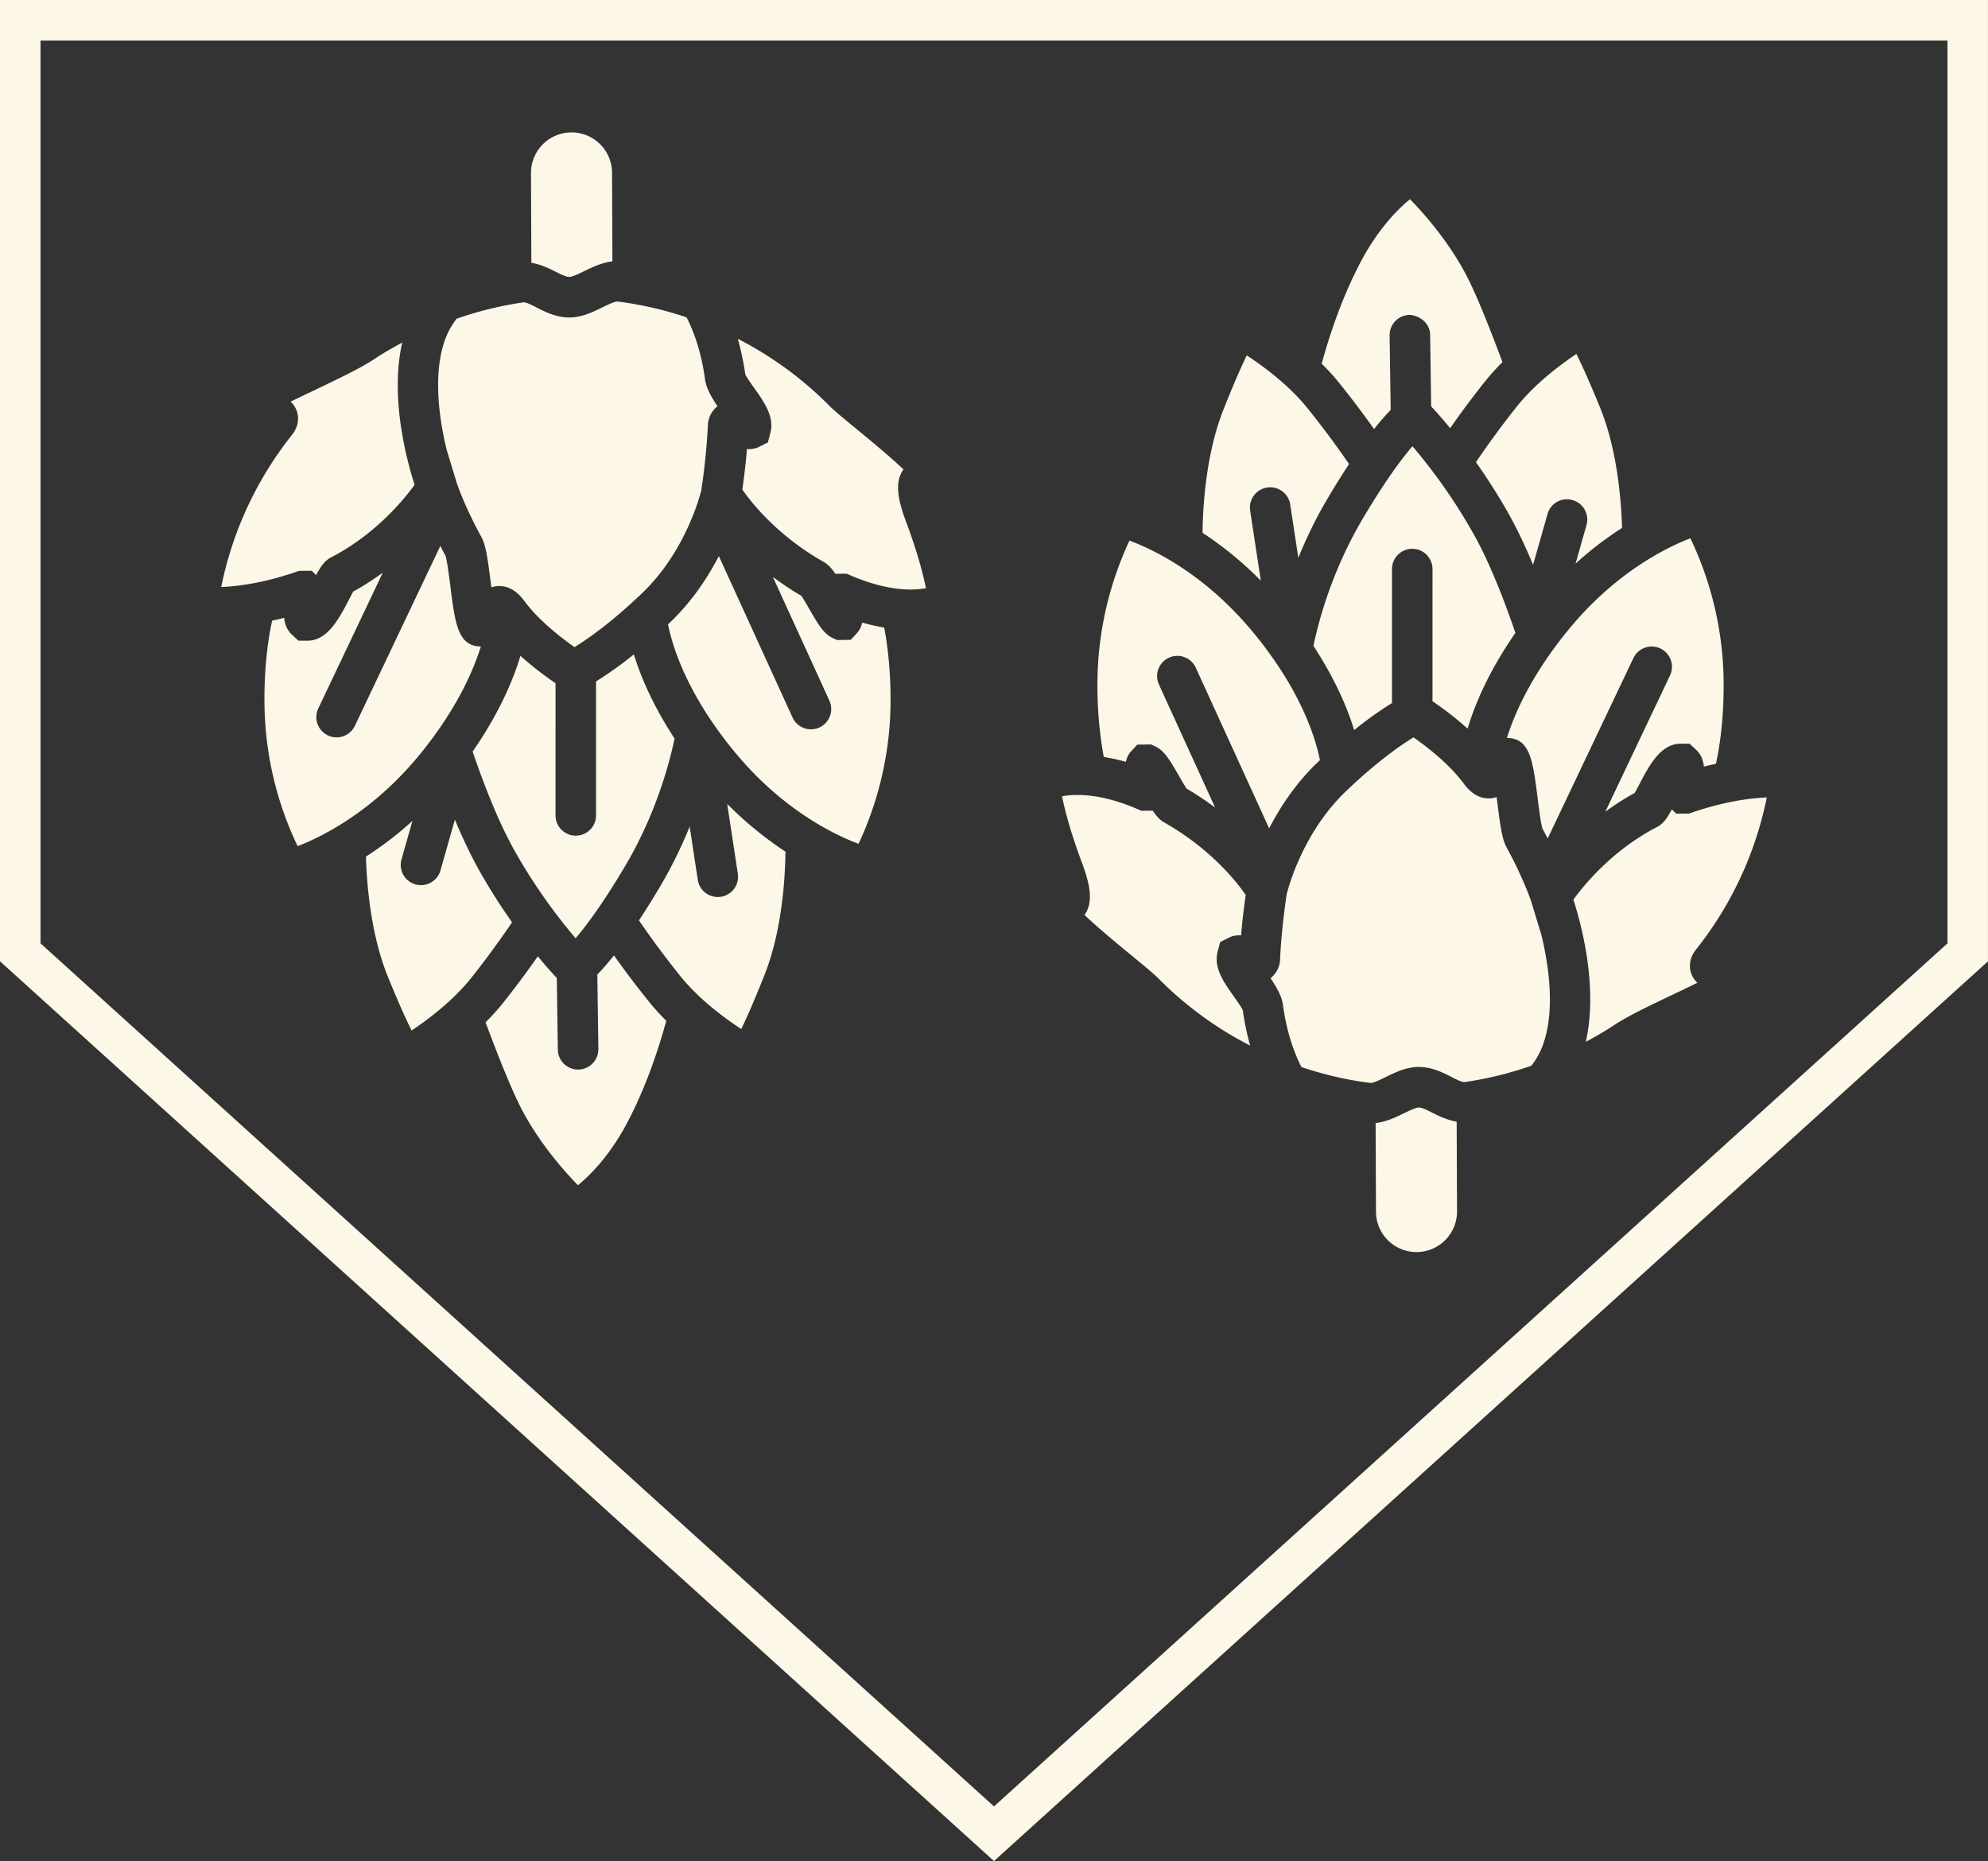 <svg xmlns="http://www.w3.org/2000/svg" width="98.125" height="91.85"><rect width="100%" height="100%" fill="#333333" stroke="none"/><g fill="#FDF7E7"><path d="M0 0v47.443l49.062 44.405 49.062-44.405V0H0zm96.125 46.557L49.062 89.151 2 46.557V2h94.125v44.557z"/><path d="M72.438 35.959c.355-1.184 1.045-2.83 2.36-4.724-.539-1.578-1.254-3.436-2.048-4.852a27.308 27.308 0 0 0-3.034-4.361c-.502.586-1.319 1.666-2.436 3.545a21.152 21.152 0 0 0-2.451 6.308c1.087 1.658 1.688 3.101 2.011 4.157a18.253 18.253 0 0 1 1.866-1.335l.001-6.613a1 1 0 0 1 2 0l-.001 6.523a16.68 16.68 0 0 1 1.732 1.352zM61.706 25.2a1 1 0 1 1 1.978-.301l.399 2.631c.383-.94.865-1.956 1.478-2.984.371-.626.711-1.167 1.026-1.644a44.91 44.91 0 0 0-2.084-2.797c-.907-1.116-2.149-2.031-2.964-2.566-.256.527-.637 1.377-1.161 2.703-.89 2.254-1.011 4.962-1.022 6.053a17.679 17.679 0 0 1 2.875 2.359l-.525-3.454zm6.116-4.025c.332-.421.605-.726.82-.941l-.052-3.678a1.001 1.001 0 0 1 .986-1.015c.539.038 1.006.435 1.014.986l.05 3.531c.188.198.518.563.938 1.073a43.397 43.397 0 0 1 1.729-2.315c.267-.334.555-.648.852-.945-.568-1.521-1.152-2.996-1.614-3.95-.88-1.82-2.204-3.324-2.948-4.09-.604.494-1.592 1.478-2.467 3.153-.859 1.651-1.466 3.403-1.893 4.965.285.282.562.58.818.896.633.78 1.222 1.564 1.767 2.33zm6.671 4.231a24.43 24.43 0 0 1 1.178 2.471l.713-2.508a.993.993 0 0 1 1.235-.688c.531.15.839.704.688 1.234l-.539 1.9a17.173 17.173 0 0 1 2.293-1.76c-.031-1.183-.203-3.759-1.066-5.894-.535-1.317-.924-2.165-1.186-2.692-.812.543-2.043 1.468-2.941 2.594a44.893 44.893 0 0 0-2.018 2.747 29.239 29.239 0 0 1 1.643 2.596zm-18.92 12.195a1.05 1.05 0 0 1 .266-.532l.297-.32.679-.009.218.101c.431.208.692.64 1.157 1.446.117.202.283.493.379.633.521.303.979.617 1.408.936l-2.789-6.108a1 1 0 0 1 1.818-.83l3.637 7.964c.539-1.045 1.312-2.225 2.396-3.262.039-.037.072-.065.111-.103-.194-.998-.891-3.411-3.324-6.343-2.364-2.844-4.878-4.048-6.077-4.493a16.768 16.768 0 0 0-1.575 6.647 19.537 19.537 0 0 0 .307 4.028c.358.06.721.136 1.092.245zm21.82-6.493c-1.797 2.2-2.627 4.079-3.013 5.312l.103.004c1.045.071 1.184 1.158 1.412 2.959.065.524.166 1.317.244 1.521.092.168.17.322.252.479l4.228-8.896a1 1 0 1 1 1.807.857l-3.19 6.717c.447-.324.92-.641 1.451-.925.065-.11.141-.262.227-.426.492-.939 1.052-2.007 2.046-2.007h.438l.381.359c.207.227.293.492.324.771.205-.055.396-.094.592-.137.139-.615.44-2.243.371-4.502a16.761 16.761 0 0 0-1.631-6.628c-1.203.464-3.722 1.7-6.042 4.542zm-6.666 23.823c-.263-.135-.533-.272-.701-.272-.15.001-.498.171-.752.295-.408.201-.869.414-1.375.471l.018 4.375a1.998 1.998 0 0 0 2 1.992h.008a2 2 0 0 0 1.992-2.008l-.018-4.424c-.443-.081-.849-.264-1.172-.429zm16.48-15.576c-.861.037-2.115.208-3.684.743l-.157.054-.628.005-.217-.213c-.233.432-.42.71-.738.874C79.6 41.947 78.2 43.655 77.66 44.4c.388 1.195 1.229 4.301.613 7.018.461-.252.92-.508 1.362-.803.701-.467 1.813-.996 2.991-1.557.35-.165.754-.358 1.155-.556a1.113 1.113 0 0 1-.257-.346c-.094-.197-.267-.719.195-1.302a17.673 17.673 0 0 0 3.488-7.499zM53.536 45.15a.03.03 0 0 1-.005.007c.705.672 1.764 1.539 2.32 1.997.607.498 1.088.892 1.342 1.151a17.785 17.785 0 0 0 4.513 3.298 13.336 13.336 0 0 1-.363-1.74c-.034-.109-.298-.48-.454-.702-.49-.689-.996-1.405-.787-2.203l.123-.466.475-.238a1.11 1.11 0 0 1 .558-.088c.07-.83.167-1.568.228-1.999-.426-.618-1.7-2.261-4.025-3.58-.214-.123-.378-.301-.566-.58l-.557.007-.205-.089c-1.072-.459-2.068-.692-2.951-.692-.307 0-.56.028-.762.065.205.993.523 2.048.995 3.31.467 1.255.502 1.992.121 2.542zm22.547 1.001l-.489-1.611c-.001-.003-.048-.154-.154-.429-.004-.013-.01-.023-.014-.035a19.832 19.832 0 0 0-1.062-2.252c-.222-.404-.312-1.062-.455-2.188l-.038-.299a1.17 1.17 0 0 1-.396.066c-.683 0-1.097-.556-1.252-.765-.716-.957-1.824-1.808-2.455-2.248-.615.378-1.803 1.193-3.344 2.671-2.113 2.021-2.836 4.754-2.913 5.062-.024.163-.267 1.746-.327 3.229a1.246 1.246 0 0 1-.472.925c.116.168.223.339.318.513.145.261.257.525.295.803.16 1.181.473 2.205.914 3.071 1.111.369 2.254.643 3.423.782h.001c.14 0 .496-.174.732-.29.475-.232 1.014-.497 1.621-.499.657 0 1.191.272 1.619.49.237.121.506.258.643.258a17.623 17.623 0 0 0 3.308-.809c.304-.382.522-.828.667-1.322.307-1.049.296-2.286.146-3.441a16.074 16.074 0 0 0-.316-1.682zm-39.664-3.024a1 1 0 0 1-1.977.302l-.4-2.634a22.237 22.237 0 0 1-1.477 2.985 41.602 41.602 0 0 1-1.027 1.645 45.22 45.22 0 0 0 2.084 2.798c.908 1.115 2.149 2.029 2.965 2.564.255-.525.636-1.376 1.159-2.701.891-2.255 1.012-4.963 1.023-6.055a17.796 17.796 0 0 1-2.875-2.357l.525 3.453zm-10.731-10.76c-.355 1.185-1.045 2.83-2.36 4.725.539 1.577 1.255 3.436 2.049 4.852a27.422 27.422 0 0 0 3.034 4.361c.502-.586 1.319-1.666 2.435-3.545 1.543-2.598 2.208-5.149 2.45-6.311-1.086-1.657-1.687-3.098-2.009-4.155a18.253 18.253 0 0 1-1.866 1.335l-.001 6.613a1 1 0 1 1-2 0l.001-6.522a16.6 16.6 0 0 1-1.733-1.353zm4.615 14.784c-.333.421-.606.726-.82.943l.051 3.677a1.001 1.001 0 0 1-.986 1.014h-.015a1 1 0 0 1-1-.986l-.049-3.53a21.247 21.247 0 0 1-.938-1.074 44.939 44.939 0 0 1-1.728 2.317 11.63 11.63 0 0 1-.852.943c.568 1.521 1.152 2.996 1.613 3.951.879 1.821 2.204 3.324 2.948 4.089.604-.494 1.592-1.477 2.467-3.153.859-1.649 1.466-3.401 1.893-4.965-.284-.28-.561-.579-.817-.895a46.39 46.39 0 0 1-1.767-2.331zm-6.671-4.23a24.432 24.432 0 0 1-1.179-2.471l-.712 2.507a1.003 1.003 0 0 1-1.235.69 1 1 0 0 1-.688-1.235l.54-1.899a17.276 17.276 0 0 1-2.294 1.761c.031 1.181.203 3.756 1.067 5.892.534 1.319.922 2.165 1.185 2.693.811-.543 2.043-1.468 2.941-2.593a45.076 45.076 0 0 0 2.017-2.748 30.132 30.132 0 0 1-1.642-2.597zm9.342-12.109c.195.998.89 3.411 3.325 6.343 2.344 2.82 4.873 4.036 6.078 4.489a16.748 16.748 0 0 0 1.574-6.646c.041-1.81-.155-3.22-.308-4.026a10.034 10.034 0 0 1-1.091-.246 1.043 1.043 0 0 1-.266.532l-.296.319-.677.01-.216-.099c-.436-.212-.697-.642-1.161-1.448-.117-.203-.284-.494-.381-.634-.52-.302-.978-.617-1.408-.935l2.791 6.107a1 1 0 1 1-1.82.83l-3.637-7.964c-.539 1.045-1.312 2.225-2.396 3.262-.039.04-.073.069-.111.106zm-12.241 6.407c1.779-2.18 2.613-4.07 3.003-5.314l-.093-.003c-1.046-.069-1.184-1.157-1.412-2.959-.066-.524-.167-1.317-.245-1.521-.092-.168-.17-.321-.251-.479l-4.228 8.898a1 1 0 0 1-1.806-.858l3.192-6.719c-.448.323-.922.64-1.453.926-.065.109-.141.261-.226.424-.493.94-1.051 2.007-2.045 2.007h-.44l-.38-.358c-.208-.228-.294-.491-.324-.771-.206.055-.397.094-.592.137-.138.615-.44 2.242-.37 4.502a16.675 16.675 0 0 0 1.628 6.63c1.198-.464 3.72-1.699 6.042-4.542zm6.666-23.823c.263.134.534.271.701.271.152 0 .5-.171.752-.295.408-.199.878-.414 1.376-.474l-.018-4.371a1.998 1.998 0 0 0-2-1.992h-.009a2 2 0 0 0-1.992 2.008l.018 4.424c.441.079.85.263 1.172.429zm-16.48 15.576c.861-.037 2.115-.208 3.684-.744l.157-.055.627-.005.216.213c.234-.432.421-.71.741-.874 2.182-1.129 3.581-2.837 4.121-3.581-.387-1.195-1.228-4.302-.613-7.019-.461.252-.92.508-1.362.803-.701.468-1.813.996-2.991 1.558-.349.165-.754.357-1.155.555.1.091.188.204.256.346.095.197.267.72-.195 1.303a17.668 17.668 0 0 0-3.486 7.5zm11.131-6.763l.479 1.576c.001.004.048.154.154.429.005.014.011.024.015.038.18.463.515 1.246 1.062 2.25.221.405.312 1.062.455 2.189l.038.298c.118-.042.25-.066.398-.066.682 0 1.096.557 1.252.766.714.957 1.824 1.807 2.454 2.248.618-.379 1.804-1.195 3.344-2.671 2.151-2.059 2.86-4.849 2.915-5.074a32.59 32.59 0 0 0 .326-3.218 1.239 1.239 0 0 1 .473-.925 6.233 6.233 0 0 1-.319-.515c-.143-.26-.256-.526-.294-.801-.161-1.181-.473-2.206-.914-3.071a17.358 17.358 0 0 0-3.423-.782c-.141 0-.497.175-.733.29-.476.232-1.015.496-1.624.498-.655 0-1.188-.271-1.617-.489-.237-.121-.505-.259-.642-.259a17.568 17.568 0 0 0-3.31.81 3.802 3.802 0 0 0-.666 1.323c-.306 1.049-.296 2.283-.147 3.438.079.612.195 1.197.324 1.718zm15.188-3.043c.489.69.994 1.405.786 2.202l-.122.466-.475.238c-.197.088-.384.107-.558.088-.07.829-.167 1.568-.228 1.999.426.618 1.7 2.261 4.025 3.58.214.123.378.301.565.58l.558-.006.204.088c1.073.459 2.07.694 2.952.693a4.1 4.1 0 0 0 .76-.066c-.207-.993-.529-2.065-.994-3.31-.469-1.257-.505-1.992-.123-2.542l.006-.009c-.706-.672-1.767-1.541-2.324-1.999-.605-.497-1.084-.889-1.339-1.147a17.76 17.76 0 0 0-4.512-3.299c.152.552.28 1.127.364 1.739.035.111.298.482.455.705z"/></g></svg>